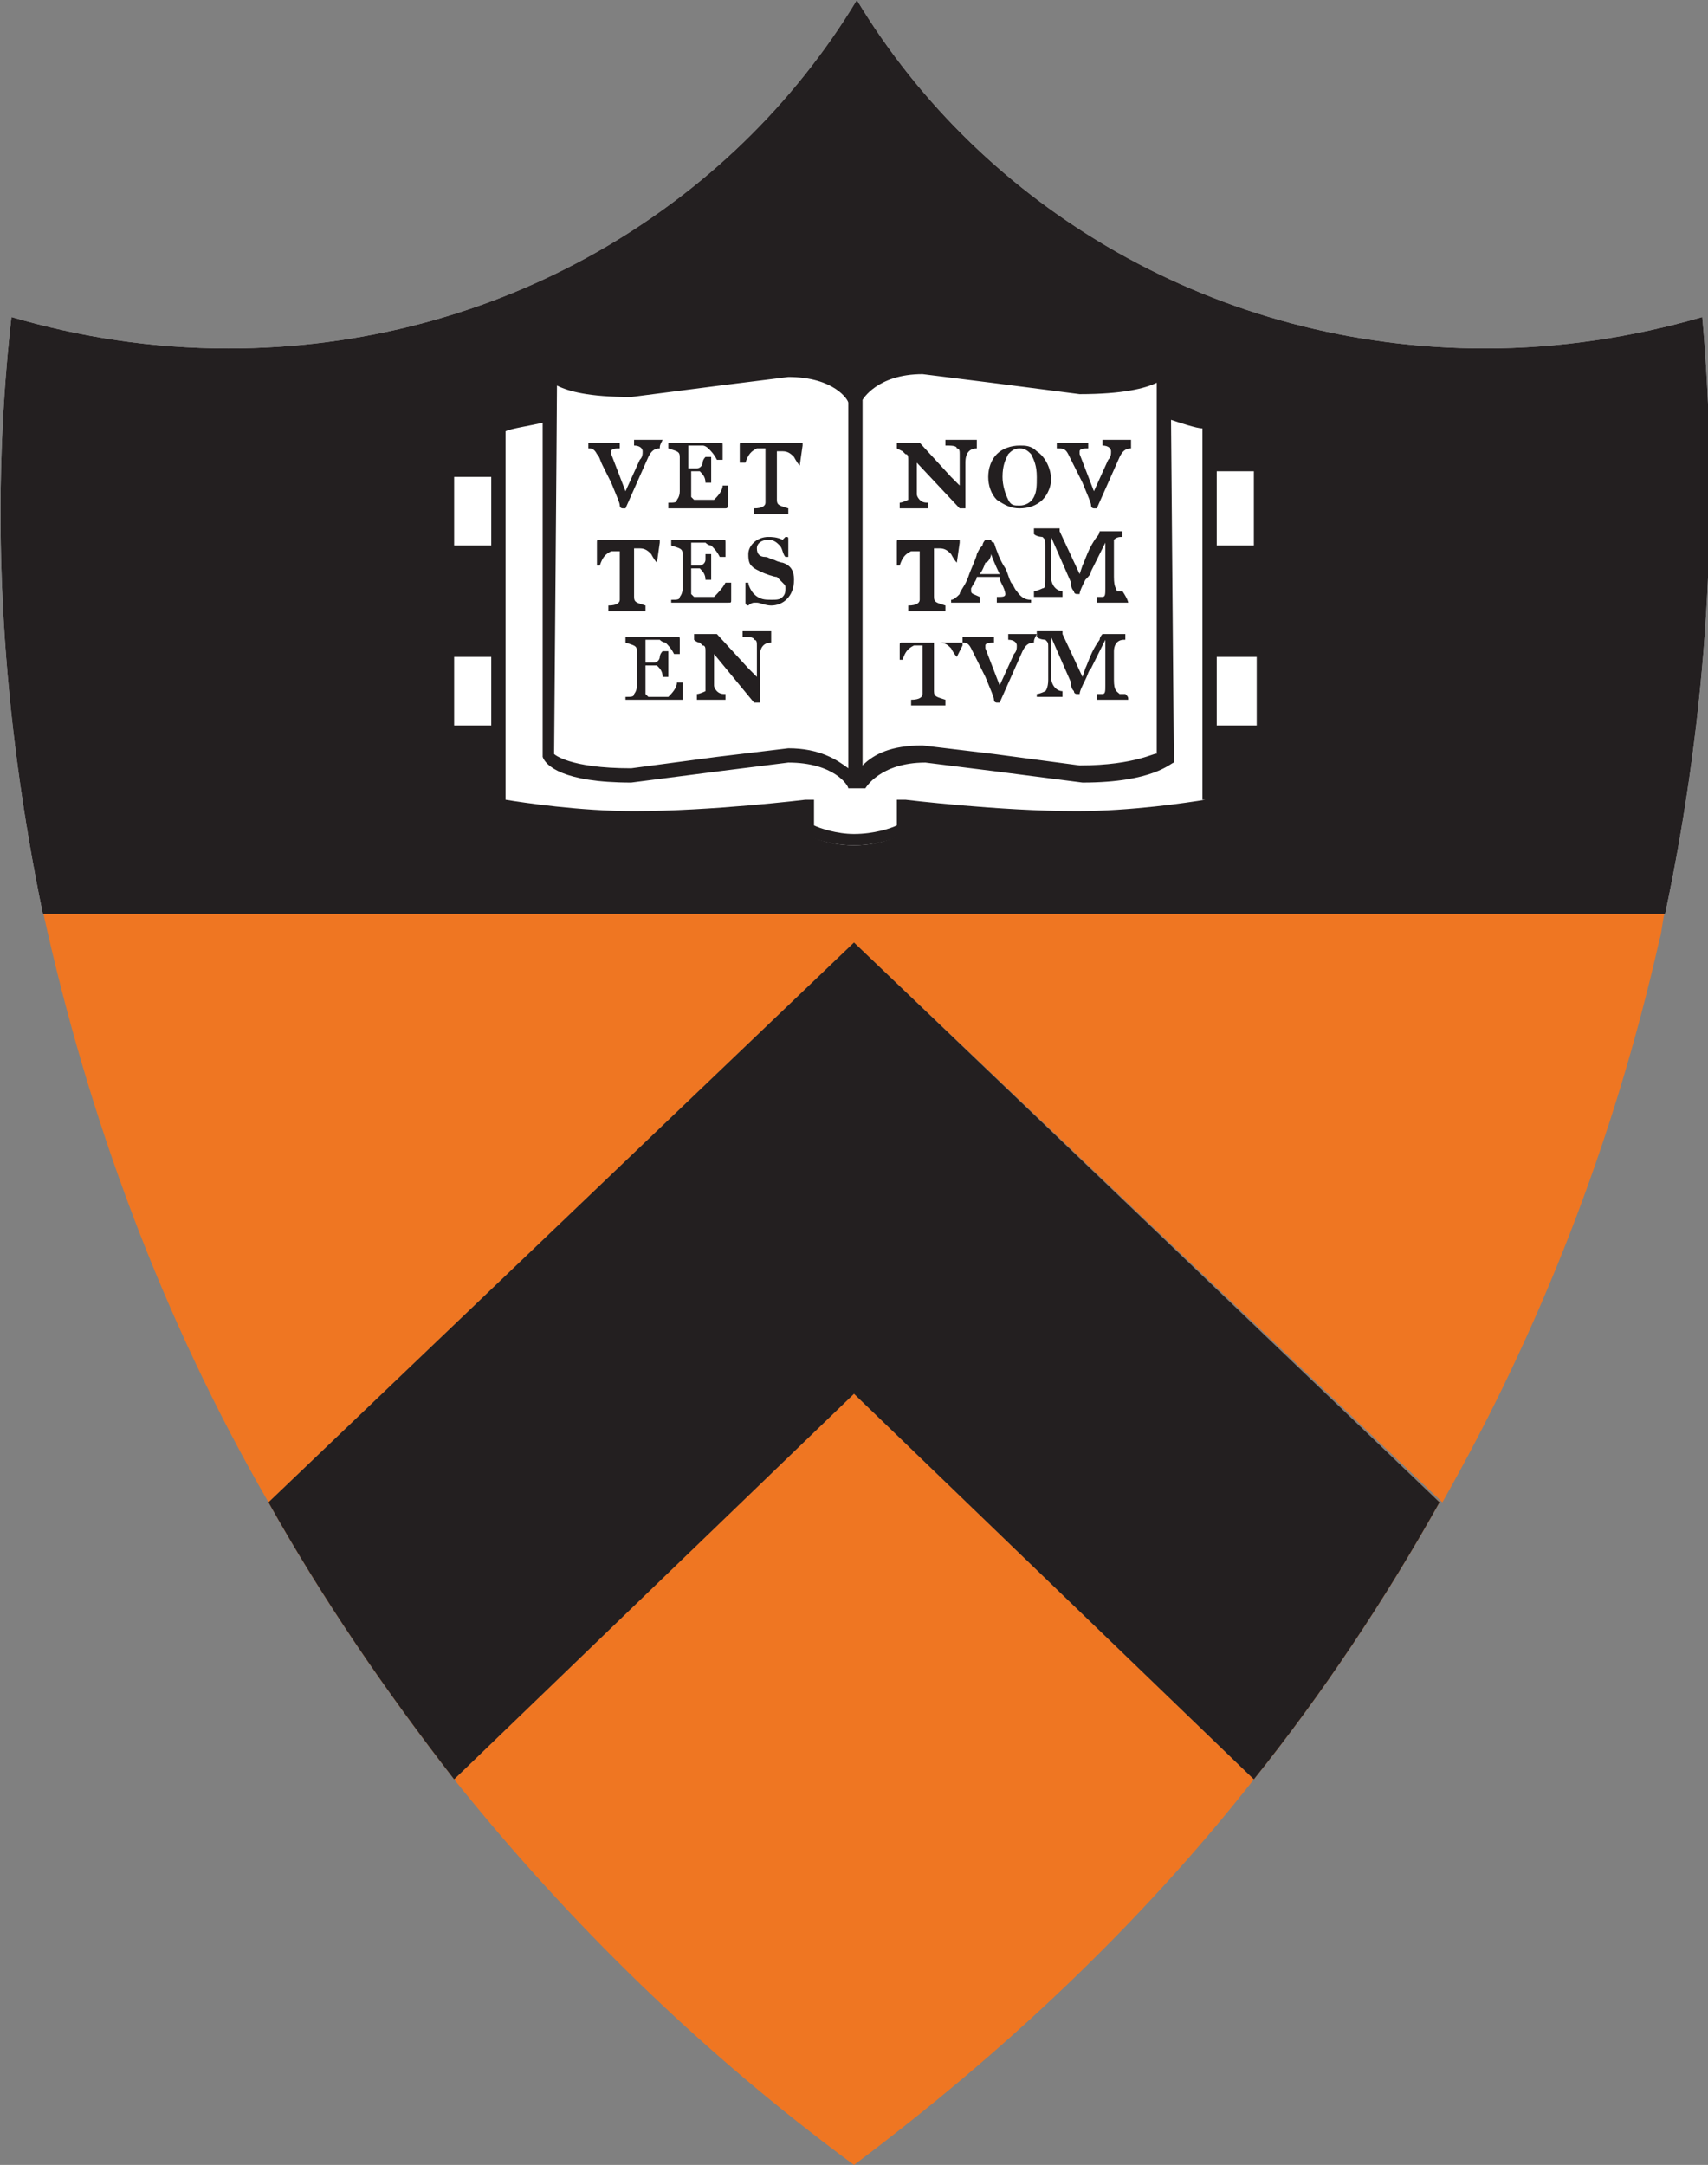 <?xml version="1.0" encoding="utf-8"?>
<!-- Generator: Adobe Illustrator 21.1.0, SVG Export Plug-In . SVG Version: 6.00 Build 0)  -->
<svg version="1.1" id="Layer_1" xmlns="http://www.w3.org/2000/svg" xmlns:xlink="http://www.w3.org/1999/xlink" x="0px" y="0px"
	 width="59.8px" height="75.8px" viewBox="0 0 59.8 75.8" style="enable-background:new 0 0 59.8 75.8;" xml:space="preserve">
<rect x="0" y="0" width="59.8" height="75.8" fill="#808080" stroke="none"/>
<style type="text/css">
	.st0{fill:#FFFFFF;}
	.st1{fill:#EF7622;}
	.st2{fill:#231F20;}
</style>
<path class="st0" d="M59.6,11.1c-2.4,0.7-5,1.1-7.6,1.1c-9.4,0-17.6-4.9-22-12.2c-4.4,7.3-12.6,12.2-22,12.2c-2.7,0-5.2-0.4-7.6-1.1
	C-0.4,18.2,0.1,25.2,1.5,32h56.8C59.8,24.9,60.2,17.9,59.6,11.1"/>
<path class="st1" d="M9.4,52.6c1.9,3.4,4.1,6.6,6.5,9.7l14-13.5l14,13.5c2.4-3,4.6-6.3,6.5-9.7L29.9,33L9.4,52.6z"/>
<path class="st1" d="M15.9,62.3c4,5,8.7,9.6,14,13.5c5.2-3.9,10-8.4,14-13.5l-14-13.5L15.9,62.3z"/>
<path class="st1" d="M9.4,52.6L29.9,33l20.6,19.6c3.4-6,6-12.6,7.6-19.7c0.1-0.3,0.1-0.7,0.2-1H1.5C3.1,39.2,5.7,46.2,9.4,52.6"/>
<g>
	<path class="st2" d="M29.9,48.3l-14,13.5c-2.3-2.9-4.3-6-6.1-9.1l20.1-19.2L50,52.7c-1.8,3.2-3.9,6.2-6.1,9.1L29.9,48.3z"/>
	<path class="st2" d="M29.9,34l19.7,18.8c-1.7,2.9-3.6,5.8-5.7,8.5l-13.5-13l-0.5-0.5l-0.5,0.5L16,61.2c-2.1-2.7-4-5.6-5.7-8.5
		L29.9,34 M29.9,33L9.4,52.6c1.9,3.4,4.1,6.6,6.5,9.7l14-13.5l14,13.5c2.4-3,4.6-6.3,6.5-9.7L29.9,33L29.9,33z"/>
</g>
<path class="st2" d="M59.6,11.1c-2.4,0.7-5,1.1-7.6,1.1c-9.4,0-17.6-4.9-22-12.2c-4.4,7.3-12.6,12.2-22,12.2c-2.7,0-5.2-0.4-7.6-1.1
	C-0.4,18.2,0.1,25.2,1.5,32h56.8C59.8,24.9,60.2,17.9,59.6,11.1"/>
<path class="st0" d="M43.9,18.9v-2.4h-1.5v-1.7l-1.5-0.4h-0.1V13c0,0-0.5,0.6-3,0.6c-2.3,0-3.7-0.7-5.5-0.7c-1.8,0-2.3,1-2.3,1v0.6
	h-0.1v-0.6c0,0-0.6-1-2.3-1c-1.8,0-3.2,0.8-5.5,0.8c-2.4,0-2.9-0.6-2.9-0.6v1.5h-0.1l-1.7,0.4v1.7h-1.5v2.4h1.5v3.9h-1.5v2.4h1.5v3
	c0,0,2.5,0.4,4.8,0.4c2.7,0,4.3-0.4,6-0.4v0.8c0,0,0.7,0.4,1.7,0.4c1,0,1.7-0.4,1.7-0.4v-0.8c1.8,0,3.3,0.4,6.1,0.4
	c2.3,0,4.8-0.4,4.8-0.4v-3h1.5v-2.4h-1.5v-3.9H43.9z"/>
<g>
	<path class="st2" d="M23.1,15.7c-0.2,0-0.3,0.1-0.4,0.3l-0.8,1.8c0,0,0,0-0.1,0c0,0-0.1,0-0.1-0.1c0-0.1-0.1-0.3-0.3-0.8l-0.3-0.6
		C21,16.1,21,16,20.9,15.9c-0.1-0.2-0.2-0.2-0.3-0.2c0,0,0,0,0-0.1c0,0,0,0,0-0.1h0.1c0.2,0,0.3,0,0.4,0c0.1,0,0.4,0,0.5,0h0.1
		c0,0,0,0,0,0.1c0,0,0,0,0,0.1c-0.1,0-0.3,0-0.3,0.1c0,0,0,0.1,0,0.1l0.5,1.3l0.5-1.1c0.1-0.1,0.1-0.2,0.1-0.3
		c0-0.1-0.1-0.2-0.3-0.2c0,0,0,0,0-0.1s0,0,0-0.1h0.1c0.1,0,0.2,0,0.4,0c0,0,0.2,0,0.3,0h0.2C23.1,15.6,23.1,15.6,23.1,15.7
		C23.1,15.7,23.1,15.7,23.1,15.7"/>
	<path class="st2" d="M25.4,17.8c-0.7,0-1,0-1.1,0c-0.1,0-0.2,0-0.3,0c-0.1,0-0.3,0-0.5,0l-0.1,0c0,0,0,0,0-0.1c0,0,0,0,0-0.1
		c0.2,0,0.3,0,0.3-0.1c0,0,0.1-0.1,0.1-0.3c0-0.1,0-0.2,0-0.3c0-0.2,0-0.4,0-0.6V16c0-0.2-0.1-0.2-0.4-0.3c0,0,0,0,0-0.1
		c0,0,0,0,0-0.1h0.1c0.1,0,0.3,0,0.7,0c0.4,0,0.7,0,0.8,0c0.1,0,0.2,0,0.2,0c0.1,0,0.1,0,0.1,0.1l0,0.5c0,0,0,0-0.1,0c0,0,0,0-0.1,0
		c-0.1-0.2-0.2-0.3-0.3-0.4c0,0-0.1-0.1-0.2-0.1c0,0-0.1,0-0.3,0c-0.1,0-0.2,0-0.2,0c0,0,0,0,0,0.1c0,0.1,0,0.1,0,0.4v0.3h0.1
		c0.1,0,0.2,0,0.2,0c0.1,0,0.2-0.1,0.2-0.2c0,0,0-0.1,0.1-0.2c0,0,0,0,0.1,0c0,0,0,0,0.1,0c0,0.1,0,0.3,0,0.5c0,0.1,0,0.3,0,0.4
		c0,0,0,0-0.1,0c0,0,0,0-0.1,0c0-0.2-0.1-0.3-0.2-0.4c-0.1,0-0.2,0-0.2,0c0,0-0.1,0-0.1,0v0.6c0,0.1,0,0.2,0,0.3
		c0,0,0.1,0.1,0.1,0.1c0,0,0.1,0,0.2,0h0.3c0.1,0,0.2,0,0.2,0c0.1-0.1,0.3-0.3,0.3-0.5c0,0,0,0,0.1,0c0,0,0,0,0.1,0v0.6
		C25.5,17.7,25.5,17.8,25.4,17.8"/>
	<path class="st2" d="M28,16.3C28,16.3,28,16.3,28,16.3c-0.1-0.1-0.2-0.3-0.2-0.3c-0.1-0.1-0.2-0.2-0.4-0.2c0,0-0.2,0-0.2,0l0,1
		c0,0.2,0,0.3,0,0.7c0,0.2,0.1,0.2,0.4,0.3c0,0,0,0.1,0,0.1c0,0,0,0,0,0.1h-0.1c-0.2,0-0.5,0-0.6,0c-0.1,0-0.4,0-0.5,0
		c0,0,0,0,0-0.1c0,0,0,0,0-0.1c0.3,0,0.4-0.1,0.4-0.2c0-0.1,0-0.4,0-0.6V16c0-0.1,0-0.2,0-0.3c-0.1,0-0.3,0-0.3,0
		c-0.2,0.1-0.3,0.2-0.4,0.5c0,0,0,0-0.1,0c0,0,0,0-0.1,0v-0.6c0-0.1,0-0.1,0.1-0.1c0.1,0,0.1,0,0.2,0c0.1,0,0.4,0,0.8,0
		c0.5,0,0.9,0,1,0c0.1,0,0.1,0,0.1,0c0,0,0,0.1,0,0.1L28,16.3C28.1,16.3,28,16.3,28,16.3"/>
	<path class="st2" d="M23,19.7C23,19.7,23,19.7,23,19.7c-0.1-0.1-0.2-0.3-0.2-0.3c-0.1-0.1-0.2-0.2-0.4-0.2c-0.1,0-0.2,0-0.2,0l0,1
		c0,0.1,0,0.3,0,0.7c0,0.2,0.1,0.2,0.4,0.3c0,0,0,0,0,0.1c0,0,0,0,0,0.1h-0.1c-0.2,0-0.5,0-0.6,0c-0.1,0-0.4,0-0.6,0c0,0,0,0,0-0.1
		c0,0,0,0,0-0.1c0.3,0,0.4-0.1,0.4-0.2c0-0.1,0-0.4,0-0.6v-0.8c0-0.1,0-0.2,0-0.3c-0.1,0-0.3,0-0.3,0c-0.2,0.1-0.3,0.2-0.4,0.5
		c0,0-0.1,0-0.1,0c0,0,0,0,0,0V19c0-0.1,0-0.1,0.1-0.1c0.1,0,0.1,0,0.2,0c0.1,0,0.4,0,0.8,0c0.5,0,0.9,0,1,0c0.1,0,0.1,0,0.1,0
		c0,0,0,0.1,0,0.1L23,19.7C23,19.7,23,19.7,23,19.7"/>
	<path class="st2" d="M25.5,21.1c-0.7,0-1,0-1.1,0c-0.1,0-0.2,0-0.3,0c-0.1,0-0.3,0-0.5,0l-0.1,0c0,0,0,0,0,0c0,0,0,0,0-0.1
		c0.2,0,0.3,0,0.3-0.1c0,0,0.1-0.1,0.1-0.3c0-0.1,0-0.2,0-0.3c0-0.2,0-0.4,0-0.6c0-0.2,0-0.3,0-0.3c0-0.2-0.1-0.2-0.4-0.3
		c0,0,0,0,0-0.1c0,0,0-0.1,0-0.1h0.1c0.1,0,0.3,0,0.7,0c0.4,0,0.7,0,0.8,0c0,0,0.2,0,0.2,0c0.1,0,0.1,0,0.1,0.1l0,0.5c0,0,0,0-0.1,0
		c0,0,0,0-0.1,0c-0.1-0.2-0.2-0.3-0.3-0.4c0,0-0.1,0-0.2-0.1c0,0-0.1,0-0.3,0c-0.1,0-0.2,0-0.2,0c0,0,0,0,0,0.1c0,0.1,0,0.1,0,0.4
		v0.3h0.1c0.1,0,0.2,0,0.2,0c0.1,0,0.2-0.1,0.2-0.2c0,0,0-0.1,0-0.2c0,0,0,0,0.1,0c0,0,0,0,0.1,0c0,0.1,0,0.3,0,0.5
		c0,0.1,0,0.3,0,0.4c0,0,0,0-0.1,0c0,0-0.1,0-0.1,0c0-0.2-0.1-0.3-0.2-0.4c-0.1,0-0.1,0-0.2,0c0,0-0.1,0-0.1,0v0.6
		c0,0.1,0,0.2,0,0.3c0,0,0.1,0.1,0.1,0.1c0,0,0.1,0,0.2,0h0.3c0.1,0,0.2,0,0.2,0c0.1-0.1,0.3-0.3,0.4-0.5c0,0,0,0,0.1,0
		c0,0,0,0,0.1,0v0.6C25.6,21.1,25.6,21.1,25.5,21.1"/>
	<path class="st2" d="M27,21.2c-0.2,0-0.4-0.1-0.5-0.1c0,0-0.1,0-0.1,0s-0.1,0-0.2,0.1c0,0-0.1,0-0.1-0.1c0,0,0-0.2,0-0.3
		c0,0,0-0.3,0-0.4c0,0,0.1,0,0.1,0c0,0,0,0,0,0c0,0.1,0.1,0.3,0.2,0.4C26.6,21,26.8,21,27,21c0.2,0,0.3,0,0.4-0.1
		c0.1-0.1,0.1-0.2,0.1-0.3c0-0.1,0-0.1-0.1-0.2c-0.1-0.1-0.1-0.1-0.2-0.2c-0.1,0-0.4-0.1-0.6-0.2c-0.2-0.1-0.2-0.1-0.3-0.2
		c-0.1-0.1-0.1-0.3-0.1-0.4c0-0.3,0.3-0.6,0.7-0.6c0.1,0,0.3,0,0.5,0.1c0,0,0.1-0.1,0.1-0.1c0.1,0,0.1,0,0.1,0.1c0,0.1,0,0.2,0,0.3
		c0,0.1,0,0.3,0,0.3c0,0,0,0-0.1,0c0,0,0,0,0,0c-0.1-0.1-0.1-0.3-0.2-0.4c-0.1-0.1-0.2-0.2-0.4-0.2c-0.2,0-0.4,0.1-0.4,0.3
		c0,0.2,0.1,0.3,0.3,0.3c0.1,0,0.2,0.1,0.3,0.1c0.2,0.1,0.3,0.1,0.3,0.1c0.3,0.1,0.4,0.3,0.4,0.6C27.8,20.9,27.4,21.2,27,21.2"/>
	<path class="st2" d="M23.9,24.5c-0.7,0-1,0-1.1,0c-0.1,0-0.2,0-0.3,0c-0.1,0-0.3,0-0.5,0l-0.1,0c0,0,0,0,0,0c0,0,0-0.1,0-0.1
		c0.2,0,0.3,0,0.3-0.1c0,0,0.1-0.1,0.1-0.3c0-0.1,0-0.2,0-0.3c0-0.2,0-0.4,0-0.6v-0.3c0-0.2-0.1-0.2-0.4-0.3c0,0,0,0,0-0.1
		c0,0,0,0,0-0.1h0.1c0.1,0,0.3,0,0.7,0c0.4,0,0.7,0,0.8,0c0.1,0,0.2,0,0.2,0c0.1,0,0.1,0,0.1,0.1l0,0.5c0,0,0,0-0.1,0c0,0,0,0-0.1,0
		c-0.1-0.2-0.2-0.3-0.3-0.4c0,0-0.1,0-0.2-0.1c0,0-0.1,0-0.3,0c-0.2,0-0.2,0-0.2,0c0,0,0,0,0,0.1c0,0.1,0,0.1,0,0.4v0.3h0.1
		c0.1,0,0.2,0,0.2,0c0.1,0,0.2-0.1,0.2-0.2c0,0,0-0.1,0.1-0.2c0,0,0,0,0.1,0c0,0,0,0,0.1,0c0,0.1,0,0.3,0,0.5c0,0.1,0,0.3,0,0.4
		c0,0,0,0-0.1,0c0,0,0,0-0.1,0c0-0.2-0.1-0.3-0.2-0.4c-0.1,0-0.2,0-0.2,0c0,0-0.1,0-0.2,0V24c0,0.1,0,0.2,0,0.3c0,0,0.1,0.1,0.1,0.1
		c0,0,0.1,0,0.2,0h0.3c0.1,0,0.2,0,0.2,0c0.1-0.1,0.3-0.3,0.3-0.5c0,0,0.1,0,0.1,0c0,0,0,0,0.1,0v0.6C24,24.5,23.9,24.5,23.9,24.5"
		/>
	<path class="st2" d="M27,22.5c-0.2,0-0.4,0.1-0.4,0.5l0,1.1c0,0,0,0.4,0,0.5c0,0-0.1,0-0.1,0c0,0,0,0-0.1,0L25,22.9l0,0.3v0.6
		c0,0,0,0.2,0,0.2c0,0.1,0.1,0.2,0.1,0.2c0.1,0.1,0.2,0.1,0.3,0.1c0,0,0,0,0,0.1c0,0,0,0,0,0.1h-0.2c-0.1,0-0.3,0-0.4,0
		c-0.1,0-0.2,0-0.3,0h-0.1c0,0,0,0,0-0.1c0,0,0,0,0-0.1c0.1,0,0.3-0.1,0.3-0.1c0-0.1,0-0.2,0-0.3v-0.8c0-0.1,0-0.2,0-0.3
		c0-0.1,0-0.2-0.1-0.2c0,0-0.1-0.1-0.1-0.1c-0.1,0-0.2-0.1-0.2-0.1c0,0,0,0,0-0.1c0,0,0,0,0-0.1h0.1c0,0,0.3,0,0.5,0H25
		c0,0,0.1,0,0.1,0l1.1,1.2c0.1,0.1,0.2,0.2,0.3,0.3v-0.9c0-0.1,0-0.2,0-0.2c0-0.1,0-0.2-0.1-0.2c0-0.1-0.2-0.1-0.4-0.1
		c0,0,0-0.1,0-0.1c0,0,0,0,0-0.1h0.1c0.1,0,0.3,0,0.4,0c0.3,0,0.3,0,0.5,0H27C27,22.4,27,22.4,27,22.5C27,22.4,27,22.5,27,22.5"/>
	<path class="st2" d="M34.2,15.7c-0.2,0-0.4,0.1-0.4,0.5v1.1c0,0,0,0.4,0,0.5c0,0-0.1,0-0.1,0c0,0,0,0-0.1,0l-1.5-1.6l0,0.3v0.6
		c0,0,0,0.2,0,0.2c0,0.1,0.1,0.2,0.1,0.2c0.1,0.1,0.2,0.1,0.3,0.1c0,0,0,0,0,0.1c0,0,0,0,0,0.1h-0.2c-0.1,0-0.3,0-0.4,0
		c-0.1,0-0.2,0-0.3,0h-0.1c0,0,0,0,0-0.1c0,0,0,0,0-0.1c0.1,0,0.3-0.1,0.3-0.1c0-0.1,0-0.2,0-0.3v-0.8c0-0.1,0-0.2,0-0.3
		c0-0.1,0-0.2-0.1-0.2c0,0-0.1-0.1-0.1-0.1c0,0-0.2-0.1-0.2-0.1c0,0,0,0,0-0.1c0,0,0,0,0-0.1h0.1c0,0,0.3,0,0.5,0h0.1
		c0,0,0.1,0,0.1,0l1.1,1.2c0.1,0.1,0.2,0.2,0.3,0.3v-0.9c0-0.1,0-0.2,0-0.2c0-0.1,0-0.2-0.1-0.2c0-0.1-0.2-0.1-0.4-0.1
		c0,0,0,0,0-0.1c0,0,0,0,0-0.1h0.1c0.1,0,0.3,0,0.4,0c0.2,0,0.3,0,0.5,0h0.1C34.2,15.6,34.2,15.6,34.2,15.7
		C34.2,15.7,34.2,15.7,34.2,15.7"/>
	<path class="st2" d="M36.1,15.9c-0.1-0.1-0.2-0.2-0.4-0.2c-0.2,0-0.3,0.1-0.4,0.2c-0.1,0.2-0.2,0.4-0.2,0.8c0,0.3,0.1,0.6,0.2,0.8
		c0.1,0.2,0.2,0.2,0.4,0.2c0.2,0,0.4-0.1,0.5-0.3c0.1-0.2,0.1-0.4,0.1-0.7C36.3,16.3,36.2,16.1,36.1,15.9 M36.5,17.5
		c-0.2,0.2-0.5,0.3-0.8,0.3c-0.3,0-0.5-0.1-0.8-0.3c-0.2-0.2-0.3-0.5-0.3-0.8c0-0.3,0.1-0.6,0.3-0.8c0.2-0.2,0.5-0.3,0.8-0.3
		c0.2,0,0.4,0,0.6,0.2c0.3,0.2,0.5,0.6,0.5,1C36.8,17,36.7,17.3,36.5,17.5"/>
	<path class="st2" d="M39.6,15.7c-0.2,0-0.3,0.1-0.4,0.3l-0.8,1.8c0,0,0,0-0.1,0c0,0-0.1,0-0.1-0.1c0-0.1-0.1-0.3-0.3-0.8l-0.3-0.6
		c-0.1-0.2-0.2-0.4-0.2-0.4c-0.1-0.2-0.2-0.2-0.4-0.2c0,0,0,0,0-0.1c0,0,0,0,0-0.1h0.1c0.2,0,0.3,0,0.4,0c0.1,0,0.4,0,0.5,0h0.1
		c0,0,0,0,0,0.1c0,0,0,0,0,0.1c-0.1,0-0.3,0-0.3,0.1c0,0,0,0.1,0,0.1l0.5,1.3l0.5-1.1c0.1-0.1,0.1-0.2,0.1-0.3
		c0-0.1-0.1-0.2-0.3-0.2c0,0,0,0,0-0.1c0,0,0,0,0-0.1h0.1c0.1,0,0.2,0,0.4,0c0,0,0.2,0,0.3,0h0.2C39.6,15.6,39.6,15.6,39.6,15.7
		C39.6,15.7,39.6,15.7,39.6,15.7"/>
	<path class="st2" d="M33.5,19.7C33.5,19.7,33.5,19.7,33.5,19.7c-0.1-0.1-0.2-0.3-0.2-0.3c-0.1-0.1-0.2-0.2-0.4-0.2
		c-0.1,0-0.2,0-0.2,0l0,1c0,0.1,0,0.3,0,0.7c0,0.2,0.1,0.2,0.4,0.3c0,0,0,0,0,0.1c0,0,0,0,0,0.1H33c-0.2,0-0.5,0-0.6,0
		c-0.1,0-0.4,0-0.6,0c0,0,0,0,0-0.1c0,0,0,0,0-0.1c0.3,0,0.4-0.1,0.4-0.2c0-0.1,0-0.4,0-0.6v-0.8c0-0.1,0-0.2,0-0.3
		c-0.1,0-0.3,0-0.3,0c-0.2,0.1-0.3,0.2-0.4,0.5c0,0,0,0-0.1,0c0,0,0,0,0,0V19c0-0.1,0-0.1,0.1-0.1c0.1,0,0.1,0,0.2,0
		c0.1,0,0.4,0,0.8,0c0.5,0,0.9,0,1,0c0.1,0,0.1,0,0.1,0c0,0,0,0.1,0,0.1L33.5,19.7C33.5,19.7,33.5,19.7,33.5,19.7"/>
	<path class="st2" d="M34.7,19.4L34.7,19.4c0,0.1-0.1,0.3-0.2,0.3c-0.1,0.3-0.2,0.4-0.2,0.4H35C35,20.1,34.8,19.7,34.7,19.4
		 M36.1,21.1h-0.2c-0.1,0-0.2,0-0.4,0c-0.2,0-0.5,0-0.6,0c0,0,0,0,0-0.1c0,0,0,0,0-0.1c0.2,0,0.3,0,0.3-0.1c0,0,0-0.1-0.1-0.3
		c-0.1-0.2-0.1-0.2-0.1-0.3c0,0,0,0-0.1,0h-0.7c0,0.1-0.1,0.2-0.2,0.4c0,0.1,0,0.1,0,0.1c0,0.1,0.1,0.1,0.3,0.2c0,0,0,0.1,0,0.1
		c0,0,0,0,0,0.1h-0.1c-0.2,0-0.2,0-0.4,0c-0.1,0-0.4,0-0.5,0c0,0,0,0,0,0c0,0,0,0,0-0.1c0.1,0,0.2-0.1,0.3-0.2
		c0-0.1,0.2-0.3,0.3-0.6c0.1-0.3,0.3-0.7,0.3-0.8c0.1-0.2,0.1-0.2,0.2-0.3c0-0.1,0.1-0.2,0.1-0.2c0,0,0.1,0,0.1,0c0,0,0.1,0,0.1,0
		c0,0,0,0.1,0.1,0.1c0.1,0.3,0.2,0.6,0.4,0.9c0.1,0.2,0.1,0.3,0.2,0.5c0.1,0.1,0.1,0.2,0.2,0.3C35.8,21,36,21,36.1,21
		C36.1,21,36.1,21.1,36.1,21.1C36.1,21.1,36.1,21.1,36.1,21.1"/>
	<path class="st2" d="M39.5,21.1l-0.9,0h-0.2c0,0,0,0,0-0.1c0,0,0,0,0-0.1c0,0,0.2,0,0.2,0c0.1,0,0.1-0.1,0.1-0.3v-1.3v-0.3h0
		l-0.5,1c0,0.1-0.1,0.2-0.2,0.3c-0.1,0.2-0.2,0.4-0.2,0.5c0,0-0.1,0-0.1,0c0,0-0.1,0-0.1-0.1c-0.1-0.1-0.1-0.2-0.1-0.3l-0.7-1.6h0
		v0.4l0,1c0,0.3,0.2,0.5,0.4,0.5c0,0,0,0.1,0,0.1c0,0,0,0,0,0.1c0,0-0.1,0-0.1,0c0,0-0.2,0-0.4,0c-0.1,0-0.2,0-0.3,0h-0.2
		c0,0,0,0,0-0.1c0,0,0,0,0-0.1c0.1,0,0.3-0.1,0.3-0.1c0.1,0,0.1-0.1,0.1-0.4v-0.5v-0.6c0-0.2,0-0.2-0.1-0.3c0,0-0.2,0-0.3-0.1
		c0,0,0,0,0-0.1c0,0,0,0,0-0.1c0.1,0,0.2,0,0.4,0h0.5c0,0,0,0,0,0.1l0.7,1.5l0.1-0.3c0.1-0.2,0.2-0.6,0.5-1c0.1-0.1,0.1-0.2,0.1-0.2
		l0.8,0c0,0,0,0,0,0.1c0,0,0,0,0,0.1c-0.1,0-0.2,0-0.3,0.1c0,0,0,0.1,0,0.3v1c0,0.4,0.1,0.4,0.1,0.5c0,0,0.2,0,0.2,0
		C39.5,21,39.5,21.1,39.5,21.1C39.5,21.1,39.5,21.1,39.5,21.1"/>
	<path class="st2" d="M33.5,23C33.4,23,33.4,23,33.5,23c-0.1-0.1-0.2-0.3-0.2-0.3c-0.1-0.1-0.2-0.2-0.4-0.2c-0.1,0-0.2,0-0.2,0l0,1
		c0,0.2,0,0.3,0,0.7c0,0.2,0.1,0.2,0.4,0.3c0,0,0,0,0,0.1c0,0,0,0,0,0.1h-0.1c-0.2,0-0.5,0-0.5,0c-0.1,0-0.4,0-0.6,0c0,0,0,0,0-0.1
		c0,0,0,0,0-0.1c0.3,0,0.4-0.1,0.4-0.2c0-0.1,0-0.4,0-0.6v-0.8c0-0.1,0-0.2,0-0.3c-0.1,0-0.3,0-0.3,0c-0.2,0.1-0.3,0.2-0.4,0.5
		c0,0-0.1,0-0.1,0c0,0,0,0,0,0v-0.5c0-0.1,0-0.1,0.1-0.1c0.1,0,0.1,0,0.2,0c0.1,0,0.4,0,0.8,0c0.5,0,0.9,0,1,0c0.1,0,0.1,0,0.1,0
		c0,0,0,0.1,0,0.1L33.5,23C33.5,23,33.5,23,33.5,23"/>
	<path class="st2" d="M36.2,22.5c-0.2,0-0.3,0.1-0.4,0.3l-0.8,1.8c0,0,0,0-0.1,0c0,0-0.1,0-0.1-0.1c0-0.1-0.1-0.3-0.3-0.8l-0.3-0.6
		c-0.1-0.2-0.2-0.4-0.2-0.4c-0.1-0.2-0.2-0.2-0.3-0.2c0,0,0,0,0-0.1c0,0,0,0,0-0.1h0.1c0.2,0,0.3,0,0.4,0c0.1,0,0.4,0,0.5,0h0.1
		c0,0,0,0,0,0.1c0,0,0,0,0,0.1c-0.1,0-0.3,0-0.3,0.1c0,0,0,0.1,0,0.1L35,24l0.5-1.1c0.1-0.1,0.1-0.2,0.1-0.3c0-0.1-0.1-0.2-0.3-0.2
		c0,0,0,0,0-0.1c0,0,0,0,0-0.1h0.1c0.1,0,0.2,0,0.4,0c0,0,0.2,0,0.3,0h0.2C36.2,22.4,36.2,22.4,36.2,22.5
		C36.2,22.4,36.2,22.5,36.2,22.5"/>
	<path class="st2" d="M39.5,24.5l-0.9,0h-0.2c0,0,0-0.1,0-0.1c0,0,0,0,0-0.1c0.1,0,0.2,0,0.2,0c0.1,0,0.1-0.1,0.1-0.3v-1.3
		c0,0,0-0.2,0-0.3h0l-0.5,1c-0.1,0.1-0.1,0.2-0.2,0.4c-0.1,0.2-0.2,0.4-0.2,0.5c0,0,0,0-0.1,0c0,0-0.1,0-0.1-0.1
		c-0.1-0.1-0.1-0.2-0.1-0.3l-0.7-1.6h0v0.4l0,1c0,0.3,0.2,0.5,0.4,0.5c0,0,0,0,0,0.1c0,0,0,0,0,0.1c0,0-0.1,0-0.1,0c0,0-0.2,0-0.4,0
		c-0.1,0-0.2,0-0.3,0h-0.1c0,0,0,0,0-0.1c0,0,0,0,0,0c0.1,0,0.3-0.1,0.3-0.1c0,0,0.1-0.1,0.1-0.4v-0.5v-0.6c0-0.2,0-0.2-0.1-0.3
		c0,0-0.2,0-0.3-0.1c0,0,0,0,0-0.1c0,0,0,0,0-0.1c0.1,0,0.2,0,0.4,0h0.5c0,0,0,0,0,0.1l0.7,1.5l0.1-0.3c0.1-0.2,0.2-0.6,0.5-1
		c0-0.1,0.1-0.2,0.1-0.2l0.8,0c0,0,0,0,0,0.1c0,0,0,0,0,0.1c-0.1,0-0.2,0-0.3,0.1c0,0-0.1,0.1-0.1,0.3v1c0,0.4,0.1,0.4,0.2,0.5
		c0,0,0.1,0,0.2,0C39.5,24.4,39.5,24.4,39.5,24.5C39.5,24.5,39.5,24.5,39.5,24.5"/>
</g>
<path class="st2" d="M42.2,28c-0.6,0.1-2.6,0.4-4.5,0.4c-2.7,0-6-0.4-6-0.4l-0.3,0v0.9c-0.2,0.1-0.8,0.3-1.5,0.3
	c-0.6,0-1.2-0.2-1.4-0.3v-0.9l-0.3,0c0,0-3.3,0.4-6,0.4c-1.9,0-3.9-0.3-4.5-0.4V15.1c0.2-0.1,0.9-0.2,1.3-0.3v11.7
	c0.1,0.3,0.7,0.9,3.1,0.9l3.1-0.4l2.4-0.3c1.6,0,2.1,0.8,2.1,0.9l0.1,0h0.4l0.1,0c0,0,0.5-0.9,2.1-0.9l2.4,0.3l3.1,0.4
	c2.5,0,3.1-0.7,3.2-0.7L41,14.7c0.3,0.1,0.9,0.3,1.1,0.3V28z M19.5,13.5c0.4,0.2,1.1,0.4,2.6,0.4l3.1-0.4l2.4-0.3
	c1.6,0,2.1,0.8,2.1,0.9v12.8c-0.4-0.3-1-0.7-2.1-0.7l-2.5,0.3l-3,0.4c-2.2,0-2.7-0.5-2.7-0.5C19.4,26.3,19.5,14.3,19.5,13.5
	 M30.2,14c0,0,0.5-0.9,2.1-0.9l2.4,0.3l3.1,0.4c1.5,0,2.3-0.2,2.7-0.4v13c0-0.1-0.7,0.4-2.7,0.4l-3-0.4l-2.5-0.3
	c-1.1,0-1.7,0.3-2.1,0.7C30.2,26.8,30.2,14,30.2,14z M41,14.2l0-1.8l-0.4,0.5c0,0-0.6,0.6-2.8,0.6l-3-0.4l-2.5-0.3
	c-1.4,0-2.1,0.5-2.3,0.9c-0.3-0.3-1-0.9-2.3-0.9L25.1,13l-3,0.4c-2.2,0-2.7-0.5-2.7-0.5L19,12.3l0,0.7v1.3l-1.8,0.4v13.8l0.2,0
	c0,0,2.5,0.4,4.8,0.4c2.3,0,4.9-0.3,5.8-0.4v0.6l0.1,0.1c0,0,0.8,0.4,1.8,0.4c1,0,1.8-0.4,1.8-0.4l0.1-0.1v-0.6
	c0.8,0.1,3.5,0.4,5.8,0.4s4.8-0.4,4.8-0.4l0.2,0V14.7L41,14.2z"/>
</svg>
